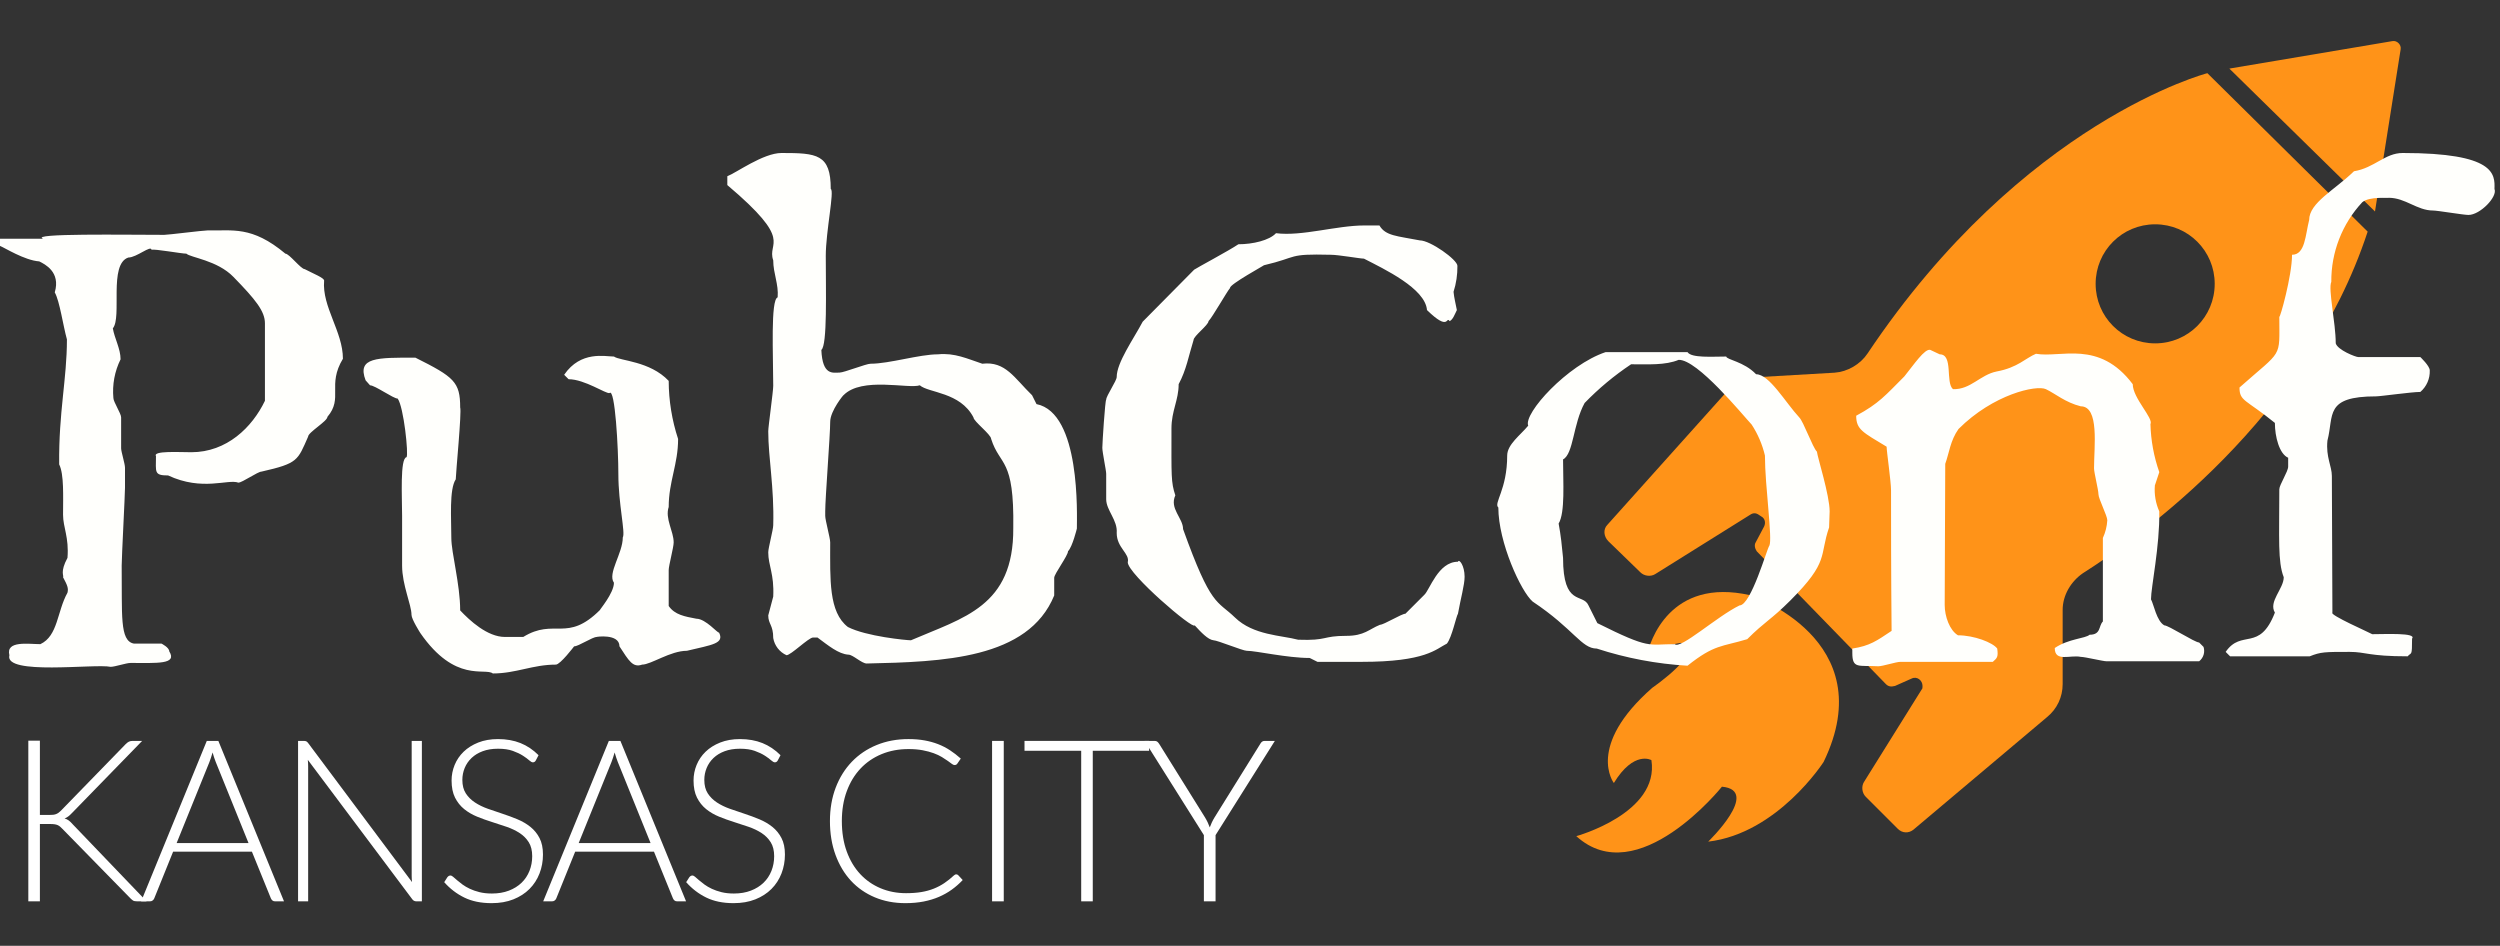 <?xml version="1.0" encoding="UTF-8" standalone="no"?>
<!DOCTYPE svg PUBLIC "-//W3C//DTD SVG 1.1//EN" "http://www.w3.org/Graphics/SVG/1.1/DTD/svg11.dtd">
<svg width="100%" height="100%" viewBox="0 0 452 171" version="1.1" xmlns="http://www.w3.org/2000/svg" xmlns:xlink="http://www.w3.org/1999/xlink" xml:space="preserve" xmlns:serif="http://www.serif.com/" style="fill-rule:evenodd;clip-rule:evenodd;stroke-linejoin:round;stroke-miterlimit:2;">
    <rect x="0" y="0" width="452" height="171" fill="#333333" stroke="none"/>
    <g id="noun-rocket-1082866.svg" transform="matrix(0.138,0,0,0.138,359.515,80.795)">
        <g id="a">
            <g id="noun-rocket-1082866.svg1" serif:id="noun-rocket-1082866.svg" transform="matrix(1,0,0,1,-600,-600)">
                <g>
                    <path d="M441.6,477.6C431.998,491.998 415.202,501.6 398.401,502.799L295.201,508.799C280.803,509.998 266.4,515.998 256.803,527.998L100.803,701.998C94.803,707.998 96.002,717.6 102.002,723.6L144.002,764.401C148.803,769.202 157.201,770.401 163.201,766.799L288.001,688.799C291.603,686.401 295.2,686.401 298.802,688.799L302.404,691.198C307.205,693.596 308.404,699.596 306.005,704.397L295.204,724.795C292.806,728.396 294.005,733.193 296.404,736.795L465.604,910.795C469.205,914.396 472.803,914.396 477.604,913.193L499.206,903.592C506.405,899.99 513.604,905.99 513.604,913.193C513.604,915.592 513.604,916.795 512.404,917.994L436.802,1039.19C433.201,1045.19 434.404,1053.59 439.201,1058.39L481.201,1100.39C487.201,1106.39 495.599,1106.39 501.599,1101.59L676.799,953.992C689.998,943.191 697.197,927.594 697.197,910.793L697.197,813.594C697.197,794.395 707.998,776.395 723.595,765.594C799.197,717.594 1016.39,562.794 1096.8,317.994L886.795,110.404C886.795,110.404 645.595,172.806 441.595,477.604L441.6,477.6ZM818.4,464.397C775.201,464.397 740.4,429.596 740.4,386.397C740.4,343.198 775.201,308.397 818.4,308.397C861.599,308.397 896.4,343.198 896.4,386.397C896.4,429.6 861.603,464.397 818.4,464.397Z" style="fill:rgb(255,147,24);fill-rule:nonzero;"/>
                    <path d="M1129.2,68.398L915.6,104.398L1106.4,291.598L1140,79.198C1141.2,73.198 1135.2,67.198 1129.2,68.397L1129.2,68.398Z" style="fill:rgb(255,147,24);fill-rule:nonzero;"/>
                    <path d="M288,794.4C182.4,770.4 156,855.599 152.4,873.599C158.4,862.798 196.798,856.798 196.798,856.798C232.798,865.196 159.599,915.599 159.599,915.599C72.001,992.4 109.201,1040.4 109.201,1040.4C135.599,997.2 158.4,1010.4 158.4,1010.4C169.201,1080 60.002,1110 60.002,1110C140.4,1183.2 250.802,1045.2 250.802,1045.2C302.404,1050 232.802,1117.2 232.802,1117.2C324.001,1106.4 384.002,1012.8 384.002,1012.8C462.002,852 288.002,794.4 288.002,794.4L288,794.4Z" style="fill:rgb(255,147,24);fill-rule:nonzero;"/>
                </g>
            </g>
            <g id="noun-rocket-1082866.svg2" serif:id="noun-rocket-1082866.svg">
            </g>
        </g>
    </g>
    <g id="b">
        <path d="M62,64.862C59.1,69.662 62.1,71.962 59.2,75.362C59.2,76.162 55.7,78.162 55.7,78.962C53.8,83.262 53.9,83.762 47.3,85.262C46.6,85.262 43.8,87.262 43.1,87.262C41.2,86.562 36.6,88.862 30.4,85.962C27.8,85.962 28.2,85.362 28.2,82.462C27.6,81.462 32.4,81.762 34.6,81.762C41,81.762 45.6,77.262 47.9,72.462L47.9,58.462C47.9,56.262 46.2,54.162 42.2,50.062C39.3,47.062 34.4,46.562 33.7,45.862C32.8,45.862 27.9,44.962 27.4,45.162C27.3,44.262 24.7,46.562 23.2,46.562C19.6,47.762 22.1,57.362 20.4,59.362C20.7,61.162 21.8,63.062 21.8,64.962C20.729,67.13 20.279,69.553 20.5,71.962C20.5,72.662 21.9,74.762 21.9,75.462L21.9,81.062C21.9,81.662 22.6,83.862 22.6,84.562L22.6,88.162C22.6,89.462 22,100.762 22,102.262C22.1,111.162 21.6,115.862 24.2,116.362L29.2,116.362C29.2,116.362 30.6,117.062 30.6,117.762C32.1,120.162 28.4,119.862 23.6,119.862C22.8,119.862 20.8,120.562 20,120.562C17.1,119.962 0.7,122.162 1.7,118.462C1,115.762 5.2,116.462 7.3,116.462C10.5,114.962 10.3,110.562 12.2,107.162C12.4,106.362 12.2,105.862 11.4,104.362C11.6,104.062 10.8,103.462 12.2,100.862C12.5,97.162 11.4,95.362 11.4,93.062C11.4,89.762 11.6,85.762 10.7,83.962C10.6,74.462 12.1,68.562 12.1,61.362C11.4,58.862 10.8,54.462 9.9,52.862C11,49.162 8.1,47.762 7.1,47.262C4.4,47.062 0.8,44.762 -0,44.462L-0,43.162L7.8,43.162C5.2,42.162 22.8,42.462 29.7,42.462C30.4,42.462 36.7,41.662 37.5,41.662C42,41.762 45.5,40.762 51.6,45.862C52.3,45.862 54.4,48.662 55.1,48.662C56.6,49.462 58.7,50.262 58.6,50.762C58.2,55.462 62,59.962 62,64.862L62,64.862ZM111,64.462C109.4,64.462 105,63.362 102,67.762L102.8,68.562C105.7,68.562 109.6,71.262 110.2,71.062C111.2,70.062 111.8,81.062 111.8,85.762C111.8,91.062 113.1,96.362 112.6,97.162C112.6,100.062 109.8,103.662 111,105.362C111,107.262 108.3,110.362 108.5,110.262C102.5,116.262 100.3,111.662 94.6,115.162L91.3,115.162C88.1,115.162 84.9,112.162 83.2,110.362C83.2,105.662 81.6,99.962 81.6,97.262C81.6,93.762 81.2,88.462 82.4,86.662C82.4,85.662 83.5,74.362 83.2,73.662C83.2,69.062 82.1,68.162 75.1,64.662C68.2,64.662 64.5,64.562 66.1,68.762L66.9,69.662C67.8,69.662 71.1,72.062 71.9,72.062C73,73.562 73.9,82.262 73.5,82.662C72.3,82.862 72.7,89.862 72.7,93.262L72.7,102.262C72.7,105.762 74.4,109.362 74.4,111.162C74.4,111.962 76,114.462 76,114.462C82.3,123.562 87.7,120.662 89.1,121.762C93.3,121.762 96.3,120.162 100.5,120.162C101.3,120.162 103.8,116.862 103.8,116.862C104.6,116.862 107.1,115.162 107.9,115.162C107.6,115.162 112,114.462 112,116.862C113.7,119.462 114.4,120.762 116.1,120.162C117.7,120.162 121.2,117.662 124.2,117.662C128.8,116.562 131,116.362 130,114.362C129.8,114.562 127.6,111.862 125.9,111.862C123.8,111.462 122,111.162 120.9,109.562L120.9,103.062C120.9,102.262 121.8,98.962 121.8,98.062C121.8,96.062 120.2,93.762 120.9,91.662C120.9,87.062 122.6,83.962 122.6,79.362C121.486,75.973 120.912,72.429 120.9,68.862C117.5,65.262 112.1,65.262 111,64.462ZM194.7,95.562C194.7,95.562 193.9,98.862 193.1,99.662C193.1,100.462 190.6,103.762 190.6,104.462L190.6,107.662C185.9,119.162 170.4,119.662 156.7,119.962C155.8,119.962 154.2,118.362 153.4,118.362C151.6,118.262 149.7,116.662 147.8,115.262L147,115.262C146.2,115.262 143,118.462 142.2,118.462C140.936,117.89 140.037,116.729 139.8,115.362C139.8,112.962 138.9,112.862 138.9,111.262L139.8,107.862C140,103.762 138.9,102.262 138.9,99.862C138.9,99.062 139.8,95.762 139.8,94.962C140,88.162 138.9,82.762 138.9,77.962C138.9,77.162 139.8,70.762 139.8,69.762C139.8,64.262 139.3,54.162 140.6,53.762C140.8,51.362 139.8,49.462 139.8,47.062C138.6,43.662 143.7,43.762 131.5,33.462L131.5,31.862C133.1,31.262 138,27.662 141.3,27.662C147.7,27.662 150.2,27.862 150.2,34.162C150.9,34.462 149.3,41.862 149.3,46.262C149.3,52.562 149.6,62.462 148.5,63.262C148.7,67.962 150.6,67.362 151.8,67.362C152.6,67.362 156.6,65.762 157.4,65.762C160.8,65.762 166.2,64.062 169.6,64.062C172.6,63.762 174.9,64.862 177.6,65.762C181.8,65.262 183.4,68.362 186.6,71.462L187.4,73.062C195.4,74.662 194.7,93.062 194.7,95.562L194.7,95.562ZM179.2,79.362C179.2,78.562 176,76.162 176,75.462C173.6,70.862 167.9,71.062 166.3,69.662C164.3,70.362 155.8,68.062 152.5,71.462C152.6,71.262 150.1,74.262 150.1,76.262C150.1,78.662 149.2,90.062 149.2,92.462L149.2,93.262C149.2,94.062 150.1,97.262 150.1,98.062C150.1,104.762 149.8,110.662 153.3,113.362C156.6,115.062 163.9,115.762 164.7,115.762C174.2,111.662 183.3,109.662 183.2,95.462C183.4,82.662 180.8,84.362 179.2,79.362L179.2,79.362ZM262.8,52.762C263.284,51.243 263.52,49.656 263.5,48.062C263.5,46.962 258.6,43.462 256.7,43.462C252.6,42.662 250.5,42.662 249.4,40.762L246.7,40.762C241.6,40.762 235.4,42.762 230.7,42.162C229.5,43.462 226.5,44.162 223.9,44.162C222.3,45.262 216.3,48.462 215.9,48.762L206.6,58.162C204.9,61.362 201.9,65.562 201.9,68.162C201.9,68.862 200,71.562 200,72.262C199.8,72.362 199.3,80.162 199.3,80.962C199.3,81.762 200,85.062 200,85.662L200,90.262C200,92.262 202.1,94.062 201.9,96.362C201.9,99.062 204.3,100.062 203.9,101.662C203.9,103.762 215.8,113.962 216,113.062C217.1,114.262 218.4,115.662 219.4,115.762C220.1,115.762 224.7,117.662 225.4,117.662C227.1,117.662 232.7,118.962 236.8,118.962L238.2,119.662L246.2,119.662C257.8,119.662 259.6,117.362 261.6,116.362C262.5,115.262 263.3,111.362 263.6,110.962C264.1,108.162 264.8,105.762 264.8,104.262C264.8,102.262 263.8,100.962 263.6,101.562C260,101.562 258.5,106.662 257.5,107.562L254.1,110.962C253.4,110.962 250.2,112.962 249.5,112.962C247.5,113.762 246.7,114.962 243.4,114.962C239,114.962 240.1,115.862 234.7,115.662C231.7,114.862 226.6,114.862 223.3,111.662C220,108.462 219,109.862 213.9,95.662C213.9,93.662 211.4,91.962 212.5,89.562C211.7,87.162 211.8,86.062 211.8,77.462C211.8,74.262 213.1,72.362 213.1,69.462C214.5,66.862 214.9,64.362 215.8,61.462C215.8,60.762 218.5,58.762 218.5,58.062C219.2,57.362 221.8,52.762 222.4,52.062C222.2,51.462 228.8,47.862 228.5,47.962C234.9,46.462 232.6,45.862 240.6,46.062C242,46.062 245.9,46.762 246.6,46.762C250.3,48.662 257.7,52.162 258,56.062C262.1,60.062 261.4,57.062 262.1,58.062C262.7,57.762 263,56.862 263.4,56.062C263.2,54.962 262.9,53.862 262.8,52.762ZM330.7,95.362C328.9,100.562 330.8,101.462 323.7,108.562C320.2,112.062 319.1,112.362 315.9,115.562C311.3,116.962 310,116.462 305.1,120.362C299.523,120.036 294.011,118.994 288.7,117.262C285.9,117.262 284.6,113.762 277.1,108.762C275,106.962 270.9,98.062 270.9,91.762C270,90.962 272.5,88.562 272.5,82.362C272.5,80.362 274.9,78.662 276.3,76.962C275.4,74.762 283.4,65.962 290.3,63.662L305.1,63.662C305.8,64.762 309.6,64.462 312.1,64.462C312.2,65.062 315.3,65.362 317.5,67.662C319.9,67.662 322.8,72.762 325.3,75.462C326.1,76.262 327.7,80.862 328.5,81.662C328.6,82.662 330.8,89.562 330.8,92.462C330.7,94.862 330.7,95.062 330.7,95.362ZM316.7,76.762C315.1,75.062 306.9,64.962 303.5,65.062C301.1,66.062 298,65.862 294.9,65.862C291.858,67.889 289.042,70.235 286.5,72.862C284.4,76.662 284.5,82.062 282.6,83.062C282.6,87.162 283,92.662 281.8,94.662C282.2,96.762 282.4,98.762 282.6,100.862C282.6,109.762 286.2,107.162 287.2,109.462L288.8,112.662C298.4,117.462 297.9,116.462 302.8,116.462C303.8,117.462 310.4,111.462 314.5,109.462C316.6,109.462 319.5,99.062 319.9,98.662C320.5,97.462 319.1,87.862 319.1,82.362C318.632,80.37 317.82,78.475 316.7,76.762L316.7,76.762ZM398.4,116.962L397.6,116.162C396.8,116.162 392.1,113.062 391.3,113.062C389.9,112.262 389.4,109.262 388.9,108.362C388.9,106.162 390.5,98.762 390.4,92.462C389.741,90.988 389.466,89.371 389.6,87.762L390.4,85.362C389.417,82.563 388.877,79.628 388.8,76.662C389.4,75.662 385.6,71.962 385.6,69.462C379.5,61.362 372.6,64.762 368.1,63.962C366.2,64.762 364.8,66.462 361,67.162C358,67.762 356.3,70.462 353.1,70.362C351.7,69.162 353.2,64.062 350.7,64.062L349,63.262C348,62.962 346,65.962 344.3,68.062C340.9,71.462 339.7,72.962 335.6,75.162C335.6,77.662 336.8,78.162 341.1,80.762C341.1,81.562 341.9,87.062 341.9,88.662C341.9,93.762 341.9,103.562 342,114.062C339.3,115.862 338.1,116.762 334.9,117.262L334.9,118.062C334.9,120.962 336,120.262 339.6,120.462C340.4,120.462 342.8,119.662 343.6,119.662L360.3,119.662C361.1,118.962 361.3,118.762 361.1,117.262C360.3,116.162 356.9,114.862 354,114.862C352.5,113.962 351.6,111.462 351.6,109.362L351.7,83.862C352.4,81.962 352.6,79.662 354.1,77.562C360.4,71.262 368.2,69.562 369.9,70.362C371.6,71.162 373.4,72.762 376.2,73.462C379.6,73.462 378.6,80.762 378.6,84.662C378.6,85.462 379.4,88.562 379.4,89.362C379.4,90.162 381,93.262 381,94.062C380.936,95.169 380.664,96.255 380.2,97.262L380.2,112.362C379.4,113.162 379.9,114.762 377.8,114.762C377,115.462 374,115.462 371.5,117.162C371.5,119.762 374.3,118.362 376.2,118.762C377,118.762 380.2,119.562 380.9,119.562L397.6,119.562C398.385,118.948 398.704,117.911 398.4,116.962L398.4,116.962L398.4,116.962ZM434.4,27.662C431.2,27.662 429.3,30.362 425.6,30.962C422.1,34.362 417.5,36.662 417.5,39.762C416.8,42.462 416.8,46.062 414.4,46.062C414.4,49.862 412.2,57.662 412.1,57.262C412.1,64.962 412.8,63.062 404.9,70.062C404.9,72.562 406,72.162 411.3,76.462C411.3,78.962 412.1,82.062 413.7,82.762L413.7,84.362C413.7,85.262 412.1,87.662 412.1,88.462C412.1,97.362 411.8,101.562 412.9,104.362C412.9,106.462 410.1,108.762 411.3,110.762C408.5,117.962 405.3,113.662 402.4,117.862L403.2,118.662L417.6,118.662C419.6,117.862 420.3,117.862 424.8,117.862C427.8,117.862 428.2,118.662 435.3,118.662C436,117.862 436.1,118.762 436.1,115.462C437,114.362 431.2,114.662 428.9,114.662C428.4,114.362 421.1,111.162 421.7,110.762L421.6,86.062C421.6,84.262 420.5,82.662 420.8,79.662C422,75.062 420.2,71.662 429.6,71.662C430.4,71.662 436,70.862 437.6,70.862C438.732,69.889 439.358,68.453 439.3,66.962C439.3,66.162 437.6,64.562 437.6,64.562L426.4,64.562C425.9,64.562 422.6,63.262 422.3,62.062C422.3,58.362 420.9,52.262 421.5,50.962C421.454,45.622 423.458,40.468 427.1,36.562C428.4,35.462 431.9,35.862 431.9,35.762C434.9,35.762 437,38.062 439.9,38.062C440.7,38.062 445.4,38.862 446.3,38.862C448.4,38.862 451.6,35.562 451,34.162C451.1,31.462 451.1,27.662 434.4,27.662L434.4,27.662Z" style="fill:rgb(255,255,252);fill-rule:nonzero;"/>
    </g>
    <g id="c">
        <path d="M7.212,147.341L8.934,147.341C9.194,147.341 9.419,147.331 9.611,147.311C9.802,147.29 9.976,147.249 10.133,147.188C10.291,147.126 10.438,147.047 10.574,146.952C10.71,146.857 10.854,146.734 11.005,146.582L22.71,134.549C22.929,134.33 23.13,134.177 23.315,134.088C23.5,133.999 23.728,133.955 24.001,133.955L25.703,133.955L13.034,146.972C12.774,147.246 12.545,147.457 12.348,147.608C12.149,147.758 11.927,147.881 11.681,147.977C11.968,148.059 12.225,148.185 12.45,148.356C12.675,148.527 12.904,148.749 13.137,149.022L26.502,162.962L24.801,162.962C24.446,162.962 24.193,162.912 24.042,162.809C23.892,162.706 23.735,162.573 23.571,162.409L11.291,149.863C11.141,149.712 11.005,149.582 10.882,149.473C10.759,149.364 10.618,149.272 10.461,149.197C10.304,149.122 10.116,149.067 9.897,149.033C9.679,148.998 9.406,148.981 9.078,148.981L7.212,148.981L7.212,162.962L5.121,162.962L5.121,133.914L7.212,133.914L7.212,147.341Z" style="fill:white;fill-rule:nonzero;"/>
        <path d="M51.349,162.962L49.729,162.962C49.538,162.962 49.38,162.912 49.257,162.809C49.134,162.706 49.039,162.573 48.97,162.409L45.547,153.984L31.299,153.984L27.896,162.409C27.842,162.559 27.746,162.689 27.609,162.798C27.473,162.908 27.309,162.962 27.118,162.962L25.519,162.962L37.388,133.955L39.479,133.955L51.349,162.962ZM31.935,152.425L44.932,152.425L39.007,137.768C38.912,137.536 38.816,137.273 38.72,136.979C38.625,136.685 38.529,136.373 38.434,136.046C38.338,136.373 38.242,136.685 38.146,136.979C38.051,137.273 37.955,137.542 37.859,137.788L31.935,152.425Z" style="fill:white;fill-rule:nonzero;"/>
        <path d="M55.365,134.027C55.475,134.075 55.591,134.18 55.714,134.344L74.492,159.477C74.451,159.068 74.431,158.671 74.431,158.288L74.431,133.955L76.275,133.955L76.275,162.962L75.271,162.962C74.957,162.962 74.704,162.826 74.513,162.552L55.652,137.378C55.693,137.788 55.714,138.178 55.714,138.547L55.714,162.962L53.89,162.962L53.89,133.955L54.915,133.955C55.105,133.955 55.256,133.979 55.365,134.027Z" style="fill:white;fill-rule:nonzero;"/>
        <path d="M96.878,137.481C96.755,137.713 96.577,137.83 96.345,137.83C96.167,137.83 95.937,137.704 95.656,137.45C95.375,137.198 94.994,136.917 94.514,136.61C94.034,136.302 93.435,136.019 92.715,135.759C91.995,135.499 91.107,135.37 90.052,135.37C88.996,135.37 88.067,135.52 87.265,135.821C86.463,136.122 85.791,136.531 85.249,137.05C84.708,137.57 84.296,138.171 84.015,138.854C83.734,139.538 83.594,140.255 83.594,141.007C83.594,141.991 83.802,142.804 84.22,143.447C84.637,144.089 85.188,144.635 85.873,145.086C86.557,145.538 87.334,145.916 88.203,146.224C89.071,146.532 89.964,146.836 90.881,147.136C91.798,147.437 92.691,147.769 93.56,148.13C94.429,148.493 95.206,148.948 95.89,149.494C96.574,150.04 97.125,150.713 97.543,151.513C97.96,152.313 98.169,153.307 98.169,154.496C98.169,155.712 97.961,156.857 97.544,157.929C97.127,159.002 96.522,159.935 95.73,160.728C94.937,161.521 93.967,162.146 92.819,162.604C91.671,163.061 90.359,163.29 88.883,163.29C86.969,163.29 85.322,162.953 83.942,162.276C82.562,161.599 81.352,160.673 80.314,159.497L80.888,158.596C81.052,158.391 81.243,158.288 81.462,158.288C81.585,158.288 81.742,158.371 81.934,158.535C82.125,158.699 82.358,158.9 82.632,159.139C82.905,159.378 83.234,159.638 83.617,159.918C84,160.199 84.445,160.458 84.952,160.697C85.458,160.936 86.04,161.138 86.696,161.302C87.354,161.466 88.099,161.548 88.934,161.548C90.083,161.548 91.11,161.373 92.014,161.025C92.917,160.676 93.68,160.202 94.302,159.6C94.925,158.999 95.4,158.286 95.729,157.458C96.058,156.631 96.222,155.746 96.222,154.803C96.222,153.779 96.013,152.935 95.596,152.272C95.178,151.609 94.627,151.055 93.943,150.611C93.259,150.167 92.482,149.794 91.613,149.494C90.744,149.194 89.851,148.899 88.934,148.613C88.017,148.326 87.124,148.004 86.255,147.649C85.386,147.293 84.609,146.839 83.925,146.286C83.24,145.732 82.689,145.042 82.272,144.215C81.855,143.388 81.646,142.353 81.646,141.11C81.646,140.139 81.831,139.203 82.2,138.301C82.57,137.399 83.11,136.603 83.822,135.913C84.534,135.223 85.413,134.669 86.46,134.252C87.507,133.835 88.701,133.626 90.042,133.626C91.548,133.626 92.899,133.866 94.097,134.344C95.294,134.823 96.385,135.554 97.37,136.538L96.878,137.481L96.878,137.481Z" style="fill:white;fill-rule:nonzero;"/>
        <path d="M124.041,162.962L122.421,162.962C122.229,162.962 122.072,162.912 121.949,162.809C121.826,162.706 121.73,162.573 121.662,162.409L118.239,153.984L103.991,153.984L100.588,162.409C100.534,162.559 100.438,162.689 100.301,162.798C100.165,162.908 100,162.962 99.81,162.962L98.21,162.962L110.08,133.955L112.171,133.955L124.041,162.962ZM104.627,152.425L117.624,152.425L111.699,137.768C111.604,137.536 111.508,137.273 111.412,136.979C111.316,136.685 111.221,136.373 111.126,136.046C111.03,136.373 110.934,136.685 110.838,136.979C110.743,137.273 110.647,137.542 110.551,137.788L104.627,152.425Z" style="fill:white;fill-rule:nonzero;"/>
        <path d="M140.624,137.481C140.501,137.713 140.323,137.83 140.091,137.83C139.913,137.83 139.683,137.704 139.402,137.45C139.121,137.198 138.74,136.917 138.26,136.61C137.78,136.302 137.181,136.019 136.461,135.759C135.741,135.499 134.854,135.37 133.798,135.37C132.742,135.37 131.813,135.52 131.011,135.821C130.209,136.122 129.537,136.531 128.995,137.05C128.454,137.57 128.042,138.171 127.761,138.854C127.48,139.538 127.34,140.255 127.34,141.007C127.34,141.991 127.548,142.804 127.966,143.447C128.383,144.089 128.934,144.635 129.619,145.086C130.303,145.538 131.08,145.916 131.949,146.224C132.817,146.532 133.71,146.836 134.627,147.136C135.544,147.437 136.437,147.769 137.306,148.13C138.175,148.493 138.952,148.948 139.636,149.494C140.32,150.04 140.872,150.713 141.289,151.513C141.707,152.313 141.916,153.307 141.916,154.496C141.916,155.712 141.707,156.857 141.29,157.929C140.873,159.002 140.269,159.935 139.476,160.728C138.683,161.521 137.713,162.146 136.565,162.604C135.417,163.061 134.105,163.29 132.629,163.29C130.715,163.29 129.068,162.953 127.688,162.276C126.308,161.599 125.098,160.673 124.06,159.497L124.634,158.596C124.798,158.391 124.989,158.288 125.208,158.288C125.331,158.288 125.488,158.371 125.68,158.535C125.872,158.699 126.104,158.9 126.378,159.139C126.651,159.378 126.98,159.638 127.363,159.918C127.747,160.199 128.191,160.458 128.698,160.697C129.204,160.936 129.786,161.138 130.442,161.302C131.1,161.466 131.845,161.548 132.68,161.548C133.83,161.548 134.856,161.373 135.76,161.025C136.663,160.676 137.426,160.202 138.048,159.6C138.671,158.999 139.146,158.286 139.475,157.458C139.804,156.631 139.968,155.746 139.968,154.803C139.968,153.779 139.759,152.935 139.342,152.272C138.924,151.609 138.373,151.055 137.689,150.611C137.005,150.167 136.228,149.794 135.359,149.494C134.49,149.194 133.597,148.899 132.68,148.613C131.763,148.326 130.87,148.004 130.001,147.649C129.132,147.293 128.355,146.839 127.671,146.286C126.986,145.732 126.436,145.042 126.018,144.215C125.601,143.388 125.393,142.353 125.393,141.11C125.393,140.139 125.577,139.203 125.946,138.301C126.316,137.399 126.856,136.603 127.568,135.913C128.28,135.223 129.159,134.669 130.207,134.252C131.253,133.835 132.447,133.626 133.789,133.626C135.294,133.626 136.645,133.866 137.843,134.344C139.04,134.823 140.131,135.554 141.116,136.538L140.624,137.481L140.624,137.481Z" style="fill:white;fill-rule:nonzero;"/>
        <path d="M172.89,158.083C173.027,158.083 173.143,158.131 173.239,158.227L174.059,159.109C173.457,159.75 172.801,160.329 172.091,160.84C171.38,161.353 170.604,161.79 169.764,162.153C168.923,162.515 168.001,162.795 166.997,162.993C165.992,163.191 164.888,163.29 163.686,163.29C161.677,163.29 159.835,162.939 158.161,162.235C156.487,161.531 155.052,160.533 153.856,159.242C152.66,157.95 151.727,156.389 151.058,154.557C150.388,152.726 150.053,150.69 150.053,148.449C150.053,146.248 150.398,144.239 151.088,142.421C151.778,140.604 152.749,139.042 154,137.737C155.25,136.432 156.747,135.42 158.489,134.704C160.231,133.986 162.155,133.626 164.26,133.626C165.312,133.626 166.275,133.706 167.15,133.863C168.025,134.02 168.841,134.246 169.6,134.539C170.358,134.833 171.072,135.199 171.742,135.636C172.412,136.074 173.068,136.579 173.71,137.153L173.075,138.076C172.965,138.24 172.794,138.322 172.562,138.322C172.439,138.322 172.282,138.249 172.091,138.106C171.899,137.962 171.657,137.786 171.363,137.573C171.069,137.362 170.714,137.129 170.297,136.876C169.88,136.623 169.385,136.391 168.811,136.179C168.237,135.967 167.574,135.789 166.822,135.646C166.07,135.502 165.216,135.431 164.26,135.431C162.497,135.431 160.877,135.735 159.401,136.343C157.925,136.952 156.654,137.819 155.588,138.947C154.522,140.074 153.692,141.441 153.098,143.046C152.503,144.653 152.206,146.454 152.206,148.449C152.206,150.498 152.5,152.33 153.087,153.943C153.675,155.555 154.488,156.918 155.527,158.032C156.565,159.146 157.792,160 159.207,160.594C160.621,161.189 162.155,161.487 163.809,161.487C164.847,161.487 165.773,161.418 166.586,161.282C167.399,161.145 168.147,160.94 168.831,160.666C169.515,160.393 170.15,160.058 170.738,159.662C171.325,159.266 171.906,158.801 172.48,158.268C172.548,158.213 172.613,158.168 172.675,158.134C172.736,158.101 172.808,158.083 172.89,158.083L172.89,158.083Z" style="fill:white;fill-rule:nonzero;"/>
        <rect x="179.368" y="133.955" width="2.112" height="29.008" style="fill:white;fill-rule:nonzero;"/>
        <path d="M207.76,133.955L207.76,135.739L197.572,135.739L197.572,162.962L195.481,162.962L195.481,135.739L185.231,135.739L185.231,133.955L207.76,133.955Z" style="fill:white;fill-rule:nonzero;"/>
        <path d="M219.773,150.991L219.773,162.962L217.662,162.962L217.662,150.991L206.94,133.955L208.764,133.955C208.956,133.955 209.109,133.999 209.225,134.088C209.341,134.177 209.455,134.303 209.564,134.467L217.867,147.792C218.057,148.107 218.221,148.411 218.358,148.705C218.495,148.998 218.618,149.296 218.727,149.596C218.836,149.296 218.959,148.998 219.096,148.705C219.233,148.411 219.397,148.107 219.588,147.792L227.87,134.467C227.952,134.317 228.055,134.194 228.178,134.098C228.3,134.003 228.457,133.955 228.648,133.955L230.494,133.955L219.773,150.991L219.773,150.991Z" style="fill:white;fill-rule:nonzero;"/>
    </g>
</svg>
